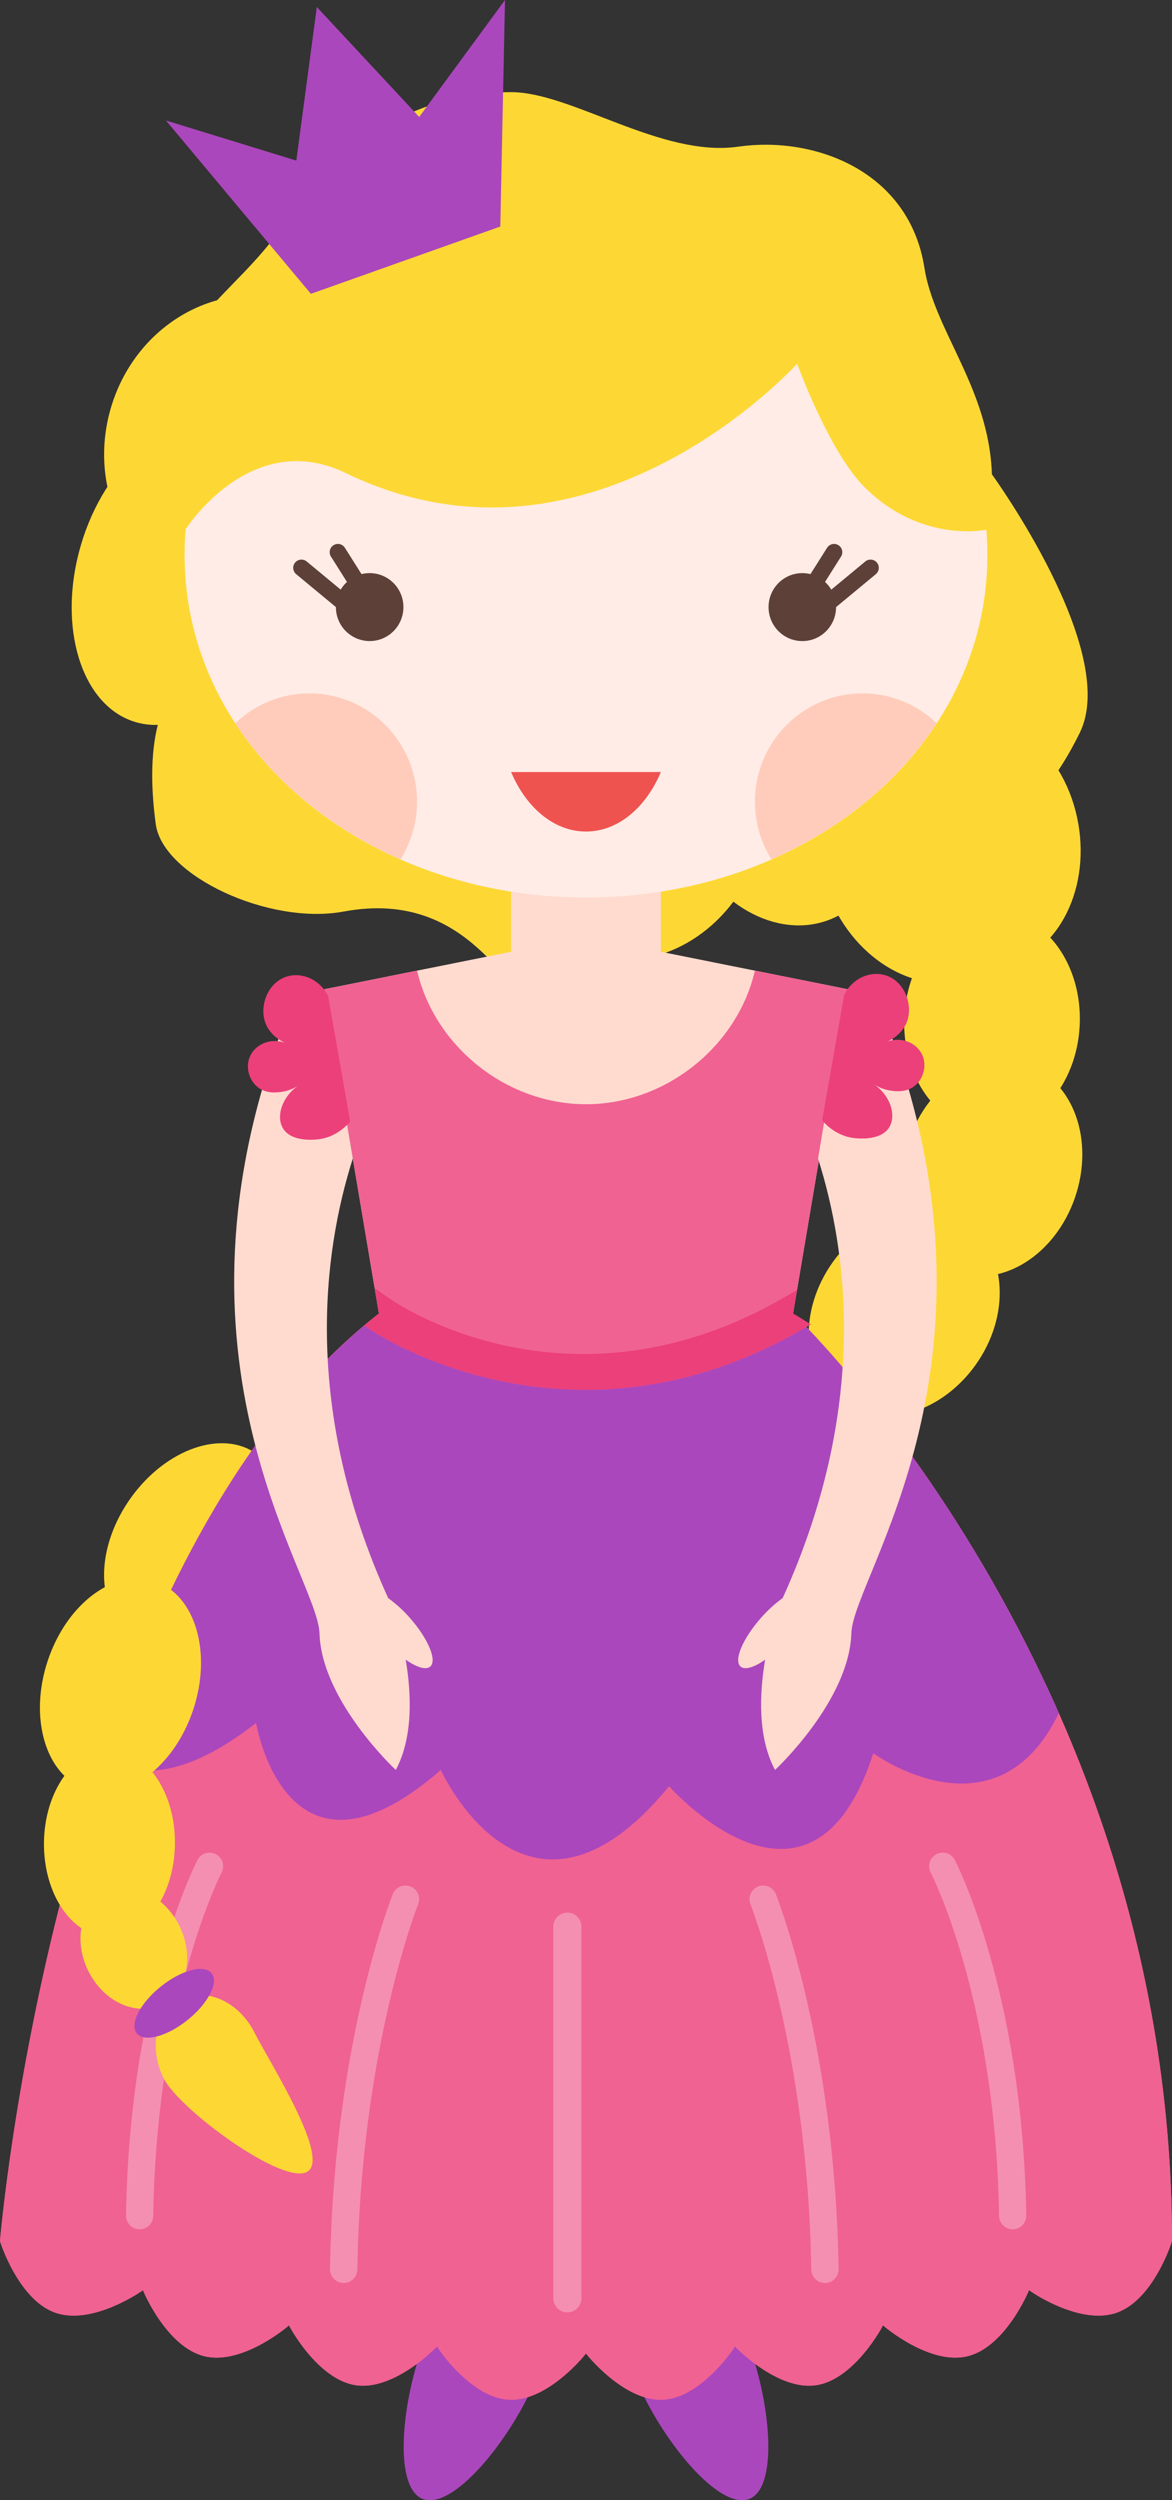 <svg version="1.1" xmlns="http://www.w3.org/2000/svg" xmlns:xlink="http://www.w3.org/1999/xlink" width="53.745" height="114.638" viewBox="0,0,53.745,114.638"><rect x="0" y="0" width="53.745" height="114.638" fill="#333333" stroke="none"/><g transform="translate(-213.146,-123.023)"><g data-paper-data="{&quot;isPaintingLayer&quot;:true}" fill-rule="evenodd" stroke-miterlimit="10" stroke-dasharray="" stroke-dashoffset="0" style="mix-blend-mode: normal"><path d="M225.836,150.689c-1.098,3.742 -4,6.179 -6.48,5.44c-2.48,-0.737 -3.6,-4.369 -2.501,-8.111c1.098,-3.742 4,-6.178 6.48,-5.44c2.48,0.737 3.6,4.369 2.501,8.111" fill="#fdd835" stroke="none" stroke-width="1" stroke-linecap="butt" stroke-linejoin="miter"/><path d="M230.8,145.467c-1.098,3.742 -4.803,5.939 -8.274,4.907c-3.471,-1.032 -5.395,-4.903 -4.296,-8.646c1.098,-3.742 4.803,-5.94 8.274,-4.907c3.471,1.032 5.395,4.903 4.296,8.646M230.089,157.263c1.331,2.937 13.997,2.272 7.322,10.833c-0.974,1.25 -2.451,-4.407 -8.505,-3.278c-3.407,0.636 -8.299,-1.63 -8.618,-4.011c-0.5,-3.722 0.115,-6.545 2.468,-7.626c2.352,-1.08 6.001,1.145 7.333,4.082M259.797,159.902c1.332,2.937 0.505,6.194 -1.848,7.275c-2.353,1.081 -5.34,-0.423 -6.671,-3.36c-1.332,-2.937 -0.504,-6.195 1.848,-7.276c2.353,-1.08 5.34,0.424 6.671,3.36" fill="#fdd835" stroke="none" stroke-width="1" stroke-linecap="butt" stroke-linejoin="miter"/><path d="M262.59,160.767c0.564,3.178 -1.042,6.125 -3.588,6.583c-2.546,0.458 -5.067,-1.747 -5.631,-4.925c-0.565,-3.178 1.042,-6.126 3.587,-6.584c2.547,-0.458 5.068,1.747 5.632,4.926" fill="#fdd835" stroke="none" stroke-width="1" stroke-linecap="butt" stroke-linejoin="miter"/><path d="M262.658,170.04c-0.135,2.772 -2.044,4.93 -4.265,4.82c-2.22,-0.11 -3.91,-2.445 -3.775,-5.217c0.135,-2.772 2.044,-4.93 4.264,-4.82c2.221,0.11 3.912,2.445 3.776,5.217" fill="#fdd835" stroke="none" stroke-width="1" stroke-linecap="butt" stroke-linejoin="miter"/><path d="M262.442,177.934c-0.903,2.622 -3.337,4.155 -5.438,3.422c-2.1,-0.732 -3.072,-3.451 -2.17,-6.074c0.902,-2.622 3.337,-4.155 5.437,-3.423c2.101,0.733 3.073,3.452 2.17,6.075" fill="#fdd835" stroke="none" stroke-width="1" stroke-linecap="butt" stroke-linejoin="miter"/><path d="M257.873,185.622c-1.615,2.25 -4.385,3.01 -6.187,1.7c-1.802,-1.31 -1.953,-4.197 -0.339,-6.446c1.615,-2.25 4.385,-3.011 6.187,-1.7c1.801,1.31 1.953,4.196 0.339,6.446M224.852,195.843c-1.617,2.248 -4.203,3.14 -5.777,1.993c-1.573,-1.147 -1.537,-3.899 0.08,-6.147c1.617,-2.247 4.203,-3.14 5.777,-1.992c1.574,1.147 1.538,3.899 -0.08,6.146M259.797,160.47c1.332,2.937 0.505,6.194 -1.848,7.275c-2.353,1.081 -5.34,-0.423 -6.671,-3.36c-1.332,-2.938 -0.504,-6.195 1.848,-7.275c2.353,-1.082 5.34,0.423 6.671,3.36" fill="#fdd835" stroke="none" stroke-width="1" stroke-linecap="butt" stroke-linejoin="miter"/><path d="M253.242,157.828c1.332,2.937 0.505,6.194 -1.848,7.275c-2.353,1.081 -5.34,-0.423 -6.671,-3.36c-1.332,-2.937 -0.505,-6.195 1.848,-7.276c2.353,-1.08 5.34,0.424 6.671,3.361" fill="#fdd835" stroke="none" stroke-width="1" stroke-linecap="butt" stroke-linejoin="miter"/><path d="M246.624,164.563c-2.019,2.509 -5.285,3.214 -7.294,1.575c-2.01,-1.639 -2.002,-5 0.017,-7.51c2.02,-2.508 5.285,-3.213 7.294,-1.574c2.01,1.638 2.002,5 -0.017,7.509M262.666,156.613c-1.84,3.763 -4.537,5.813 -6.857,4.664c-2.32,-1.15 -6.24,-6.497 -4.4,-10.26c1.839,-3.764 7.22,-6.25 7.22,-6.25c0,0 5.877,8.082 4.037,11.846" fill="#fdd835" stroke="none" stroke-width="1" stroke-linecap="butt" stroke-linejoin="miter"/><path d="M237.728,232.1c1.188,-2.844 0.456,-4.223 -0.916,-4.804c-1.372,-0.581 -2.864,-0.143 -4.052,2.7c-1.188,2.844 -1.623,7.015 -0.251,7.597c1.372,0.58 4.031,-2.65 5.219,-5.493M242.308,232.1c-1.188,-2.844 -0.456,-4.223 0.916,-4.804c1.373,-0.581 2.864,-0.143 4.053,2.7c1.188,2.844 1.622,7.015 0.251,7.597c-1.373,0.58 -4.031,-2.65 -5.22,-5.493" fill="#ab47bc" stroke="none" stroke-width="1" stroke-linecap="butt" stroke-linejoin="miter"/><path d="M266.89,225.77c0.015,-0.004 -0.836,2.712 -2.55,3.297c-1.71,0.594 -4.021,-1.034 -4.007,-1.04c0.014,-0.002 -1.075,2.616 -2.823,3.033c-1.748,0.425 -3.887,-1.416 -3.872,-1.42c0.014,-0.002 -1.305,2.5 -3.078,2.75c-1.772,0.255 -3.724,-1.78 -3.709,-1.782c0.015,0 -1.527,2.365 -3.31,2.446c-1.785,0.088 -3.537,-2.123 -3.523,-2.123c0.015,0 -1.738,2.21 -3.522,2.123c-1.784,-0.08 -3.325,-2.447 -3.31,-2.446c0.014,0.002 -1.938,2.037 -3.71,1.781c-1.772,-0.248 -3.092,-2.75 -3.077,-2.748c0.014,0.003 -2.125,1.844 -3.872,1.42c-1.749,-0.418 -2.838,-3.036 -2.824,-3.033c0.014,0.005 -2.296,1.633 -4.007,1.04c-1.713,-0.586 -2.564,-3.302 -2.55,-3.298c0,0 2.602,-31.02 17.377,-42.521h18.99c0,0 17.378,16.506 17.378,42.521" fill="#f06292" stroke="none" stroke-width="1" stroke-linecap="butt" stroke-linejoin="miter"/><path d="M252.021,168.381l-2.508,14.868h-18.99l-2.508,-14.868l8.569,-1.718v-5.856h6.868v5.856z" data-paper-data="{&quot;origPos&quot;:null}" fill="#ffdbcf" stroke="none" stroke-width="1" stroke-linecap="butt" stroke-linejoin="miter"/><path d="M249.513,183.248c0,0 17.378,16.506 17.378,42.522c0.014,-0.005 -0.837,2.711 -2.55,3.297c-1.712,0.592 -4.022,-1.035 -4.008,-1.04c0.014,-0.004 -1.075,2.615 -2.823,3.032c-1.748,0.425 -3.887,-1.416 -3.872,-1.42c0.015,-0.001 -1.305,2.5 -3.078,2.749c-1.771,0.256 -3.724,-1.778 -3.71,-1.781c0.015,-0.001 -1.526,2.365 -3.31,2.445c-1.784,0.088 -3.537,-2.121 -3.522,-2.123c0.015,0.002 -1.738,2.211 -3.522,2.123c-1.784,-0.08 -3.325,-2.445 -3.31,-2.445c0.014,0.002 -1.938,2.037 -3.71,1.782c-1.772,-0.25 -3.092,-2.752 -3.077,-2.75c0.014,0.004 -2.125,1.845 -3.872,1.42c-1.749,-0.417 -2.838,-3.035 -2.824,-3.032c0.014,0.005 -2.297,1.632 -4.007,1.039c-1.714,-0.585 -2.564,-3.301 -2.55,-3.296c0,0 2.602,-31.02 17.377,-42.521l-2.508,-14.868l4.257,-0.854c0.798,3.453 4.074,6.126 7.746,6.126c3.672,0 6.949,-2.673 7.746,-6.126l4.258,0.854l-2.509,14.868" fill="#f06292" stroke="none" stroke-width="1" stroke-linecap="butt" stroke-linejoin="miter"/><path d="M239.993,186.749c-5.869,0 -9.89,-2.769 -9.95,-2.812l-0.2,-0.141c0.227,-0.182 0.447,-0.367 0.68,-0.547l-0.197,-1.168l0.677,0.478c0.338,0.237 8.257,5.637 18.094,-0.041l0.597,-0.344l-0.181,1.075c0,0 0.302,0.17 0.814,0.5l-0.398,0.23c-3.598,2.076 -6.998,2.77 -9.936,2.77" fill="#ec407a" stroke="none" stroke-width="1" stroke-linecap="butt" stroke-linejoin="miter"/><path d="M250.124,183.866c1.819,1.901 7.356,8.139 11.576,17.707c-2.878,5.963 -8.507,1.837 -8.507,1.837c-2.866,8.898 -9.364,1.515 -9.364,1.515c-6.535,7.962 -10.468,-0.748 -10.468,-0.748c-7.102,6.194 -8.47,-2.156 -8.47,-2.156c-3.176,2.482 -5.417,2.614 -7,1.55c2.527,-7.443 6.327,-15.036 11.962,-19.768l0.19,0.134c0.06,0.042 4.081,2.812 9.95,2.812c2.938,0 6.338,-0.694 9.936,-2.77l0.195,-0.113" fill="#ab47bc" stroke="none" stroke-width="1" stroke-linecap="butt" stroke-linejoin="miter"/><path d="M230.947,196.299c-3.937,-8.666 -2.996,-15.826 -1.623,-20.157l-0.955,-5.665l-2.076,-0.82c-6.157,15.751 1.424,25.618 1.504,28.25c0.094,3.108 3.499,6.27 3.499,6.27c0.806,-1.51 0.714,-3.518 0.455,-5.055c0.5,0.35 0.932,0.488 1.128,0.312c0.32,-0.288 -0.107,-1.292 -0.951,-2.244c-0.292,-0.333 -0.62,-0.632 -0.98,-0.891M249.037,196.299c3.937,-8.666 2.995,-15.826 1.622,-20.157l0.956,-5.665l2.076,-0.82c6.157,15.751 -1.425,25.618 -1.504,28.25c-0.094,3.108 -3.5,6.27 -3.5,6.27c-0.806,-1.51 -0.713,-3.518 -0.454,-5.055c-0.5,0.35 -0.933,0.488 -1.129,0.312c-0.32,-0.288 0.107,-1.292 0.952,-2.244c0.326,-0.367 0.667,-0.67 0.98,-0.891" data-paper-data="{&quot;origPos&quot;:null}" fill="#ffdbcf" stroke="none" stroke-width="1" stroke-linecap="butt" stroke-linejoin="miter"/><path d="M228.194,168.696c-0.354,-0.73 -1.146,-1.1 -1.846,-0.912c-0.9,0.242 -1.312,1.319 -1.045,2.104c0.207,0.61 0.77,0.885 0.906,0.947c-0.659,-0.236 -1.359,0.068 -1.603,0.631c-0.208,0.48 -0.043,1.051 0.314,1.367c0.413,0.368 0.96,0.282 1.184,0.246c0.358,-0.057 0.62,-0.212 0.766,-0.315c-0.795,0.53 -1.06,1.422 -0.766,1.963c0.387,0.713 1.595,0.543 1.707,0.526c0.774,-0.118 1.248,-0.635 1.393,-0.806l-1.01,-5.751M251.858,168.639c0.354,-0.73 1.146,-1.1 1.847,-0.912c0.9,0.242 1.311,1.319 1.045,2.104c-0.208,0.61 -0.77,0.885 -0.906,0.947c0.658,-0.236 1.358,0.069 1.602,0.631c0.208,0.48 0.043,1.051 -0.313,1.368c-0.414,0.367 -0.96,0.28 -1.185,0.245c-0.276,-0.045 -0.538,-0.153 -0.766,-0.316c0.796,0.53 1.06,1.423 0.766,1.964c-0.387,0.713 -1.595,0.543 -1.707,0.526c-0.774,-0.119 -1.248,-0.634 -1.393,-0.806l1.01,-5.751" data-paper-data="{&quot;origPos&quot;:null}" fill="#ec407a" stroke="none" stroke-width="1" stroke-linecap="butt" stroke-linejoin="miter"/><path d="M258.426,148.464c0,8.85 -8.241,15.709 -18.408,15.709c-10.166,0 -18.408,-6.86 -18.408,-15.71c0,-8.849 8.242,-17.597 18.408,-17.597c10.167,0 18.408,8.748 18.408,17.598" data-paper-data="{&quot;origPos&quot;:null}" fill="#ffece6" stroke="none" stroke-width="1" stroke-linecap="butt" stroke-linejoin="miter"/><path d="M258.392,147.309c0,0 -3.01,0.658 -5.616,-1.965c-1.623,-1.634 -3.076,-5.644 -3.076,-5.644c0,0 -9.43,10.472 -20.689,5.016c-4.381,-2.123 -7.367,2.594 -7.367,2.594c-3.543,-8.29 1.715,-9.853 4.435,-13.895c2.425,-3.603 5.885,-6.167 10.505,-6.167c2.784,0 6.886,3.007 10.414,2.5c3.507,-0.505 7.843,1.118 8.539,5.553c0.547,3.476 4.047,6.563 2.855,12.009" fill="#fdd835" stroke="none" stroke-width="1" stroke-linecap="butt" stroke-linejoin="miter"/><path d="M231.646,150.86c0,0.86 -0.693,1.557 -1.548,1.557c-0.412,-0.001 -0.806,-0.166 -1.097,-0.458c-0.29,-0.292 -0.453,-0.688 -0.451,-1.1c0,-0.86 0.693,-1.558 1.548,-1.558c0.855,0 1.548,0.698 1.548,1.558" fill="#5d4037" stroke="none" stroke-width="1" stroke-linecap="butt" stroke-linejoin="miter"/><path d="M230.089,150.632l-1.447,-2.291M229.27,150.964l-2.3,-1.905" fill="none" stroke="#5d4037" stroke-width="0.756" stroke-linecap="round" stroke-linejoin="round"/><path d="M248.39,150.859c0,-0.86 0.693,-1.558 1.548,-1.558c0.855,0 1.548,0.698 1.548,1.558c0,0.861 -0.693,1.558 -1.548,1.558c-0.855,0 -1.548,-0.697 -1.548,-1.557" fill="#5d4037" stroke="none" stroke-width="1" stroke-linecap="butt" stroke-linejoin="miter"/><path d="M249.948,150.632l1.446,-2.291M250.767,150.964l2.3,-1.905" fill="none" stroke="#5d4037" stroke-width="0.756" stroke-linecap="round" stroke-linejoin="round"/><path d="M243.452,158.421c-0.686,1.629 -1.965,2.729 -3.434,2.729c-1.468,0 -2.747,-1.099 -3.434,-2.729z" fill="#ef5350" stroke="none" stroke-width="1" stroke-linecap="butt" stroke-linejoin="miter"/><path d="M227.334,154.815c2.728,0 4.938,2.225 4.938,4.971c0,0.971 -0.281,1.875 -0.76,2.641c-3.188,-1.398 -5.825,-3.566 -7.575,-6.242c0.913,-0.879 2.13,-1.37 3.397,-1.37M256.1,156.184c-1.75,2.677 -4.388,4.845 -7.576,6.243c-0.478,-0.765 -0.76,-1.669 -0.76,-2.642c0,-2.745 2.211,-4.971 4.938,-4.971c1.267,0 2.485,0.491 3.398,1.37" fill="#ffccbc" stroke="none" stroke-width="1" stroke-linecap="butt" stroke-linejoin="miter"/><path d="M222.756,208.592c0,0 -3.05,5.854 -3.207,16.023M256.377,208.592c0,0 3.05,5.854 3.207,16.023" fill="none" stroke="#f48fb1" stroke-width="1.247" stroke-linecap="round" stroke-linejoin="round"/><path d="M228.907,227.073c0.157,-10.274 2.832,-16.97 2.832,-16.97M250.975,227.073c-0.157,-10.274 -2.832,-16.97 -2.832,-16.97" fill="none" stroke="#f48fb1" stroke-width="1.254" stroke-linecap="round" stroke-linejoin="round"/><path d="M239.163,211.362v17.04" fill="none" stroke="#f48fb1" stroke-width="1.288" stroke-linecap="round" stroke-linejoin="round"/><path d="M222.006,201.415c-0.874,2.632 -3.077,4.263 -4.92,3.642c-1.842,-0.62 -2.626,-3.257 -1.751,-5.888c0.874,-2.632 3.077,-4.263 4.92,-3.643c1.841,0.62 2.626,3.257 1.751,5.889" fill="#fdd835" stroke="none" stroke-width="1" stroke-linecap="butt" stroke-linejoin="miter"/><path d="M221.168,207.574c-0.027,2.37 -1.394,4.274 -3.053,4.255c-1.658,-0.02 -2.98,-1.956 -2.953,-4.325c0.027,-2.37 1.393,-4.275 3.052,-4.256c1.659,0.02 2.98,1.956 2.954,4.326" fill="#fdd835" stroke="none" stroke-width="1" stroke-linecap="butt" stroke-linejoin="miter"/><path d="M221.356,211.292c0.716,1.411 0.368,3.032 -0.777,3.62c-1.144,0.59 -2.653,-0.077 -3.369,-1.488c-0.716,-1.411 -0.368,-3.032 0.776,-3.621c1.145,-0.589 2.654,0.078 3.37,1.489M224.806,216.2c0.716,1.41 3.55,5.824 2.406,6.412c-1.145,0.589 -5.835,-2.87 -6.551,-4.28c-0.716,-1.411 -0.37,-3.032 0.776,-3.621c1.144,-0.589 2.653,0.078 3.369,1.489" fill="#fdd835" stroke="none" stroke-width="1" stroke-linecap="butt" stroke-linejoin="miter"/><path d="M236.089,133.41l-8.687,3.086l-6.645,-7.948l5.978,1.839l0.94,-7.042l4.694,5.04l3.935,-5.362zM221.742,215.647c-0.948,0.759 -1.99,1.03 -2.327,0.603c-0.336,-0.426 0.16,-1.387 1.109,-2.146c0.948,-0.76 1.99,-1.029 2.327,-0.603c0.336,0.426 -0.16,1.387 -1.109,2.146" fill="#ab47bc" stroke="none" stroke-width="1" stroke-linecap="butt" stroke-linejoin="miter"/></g></g></svg>